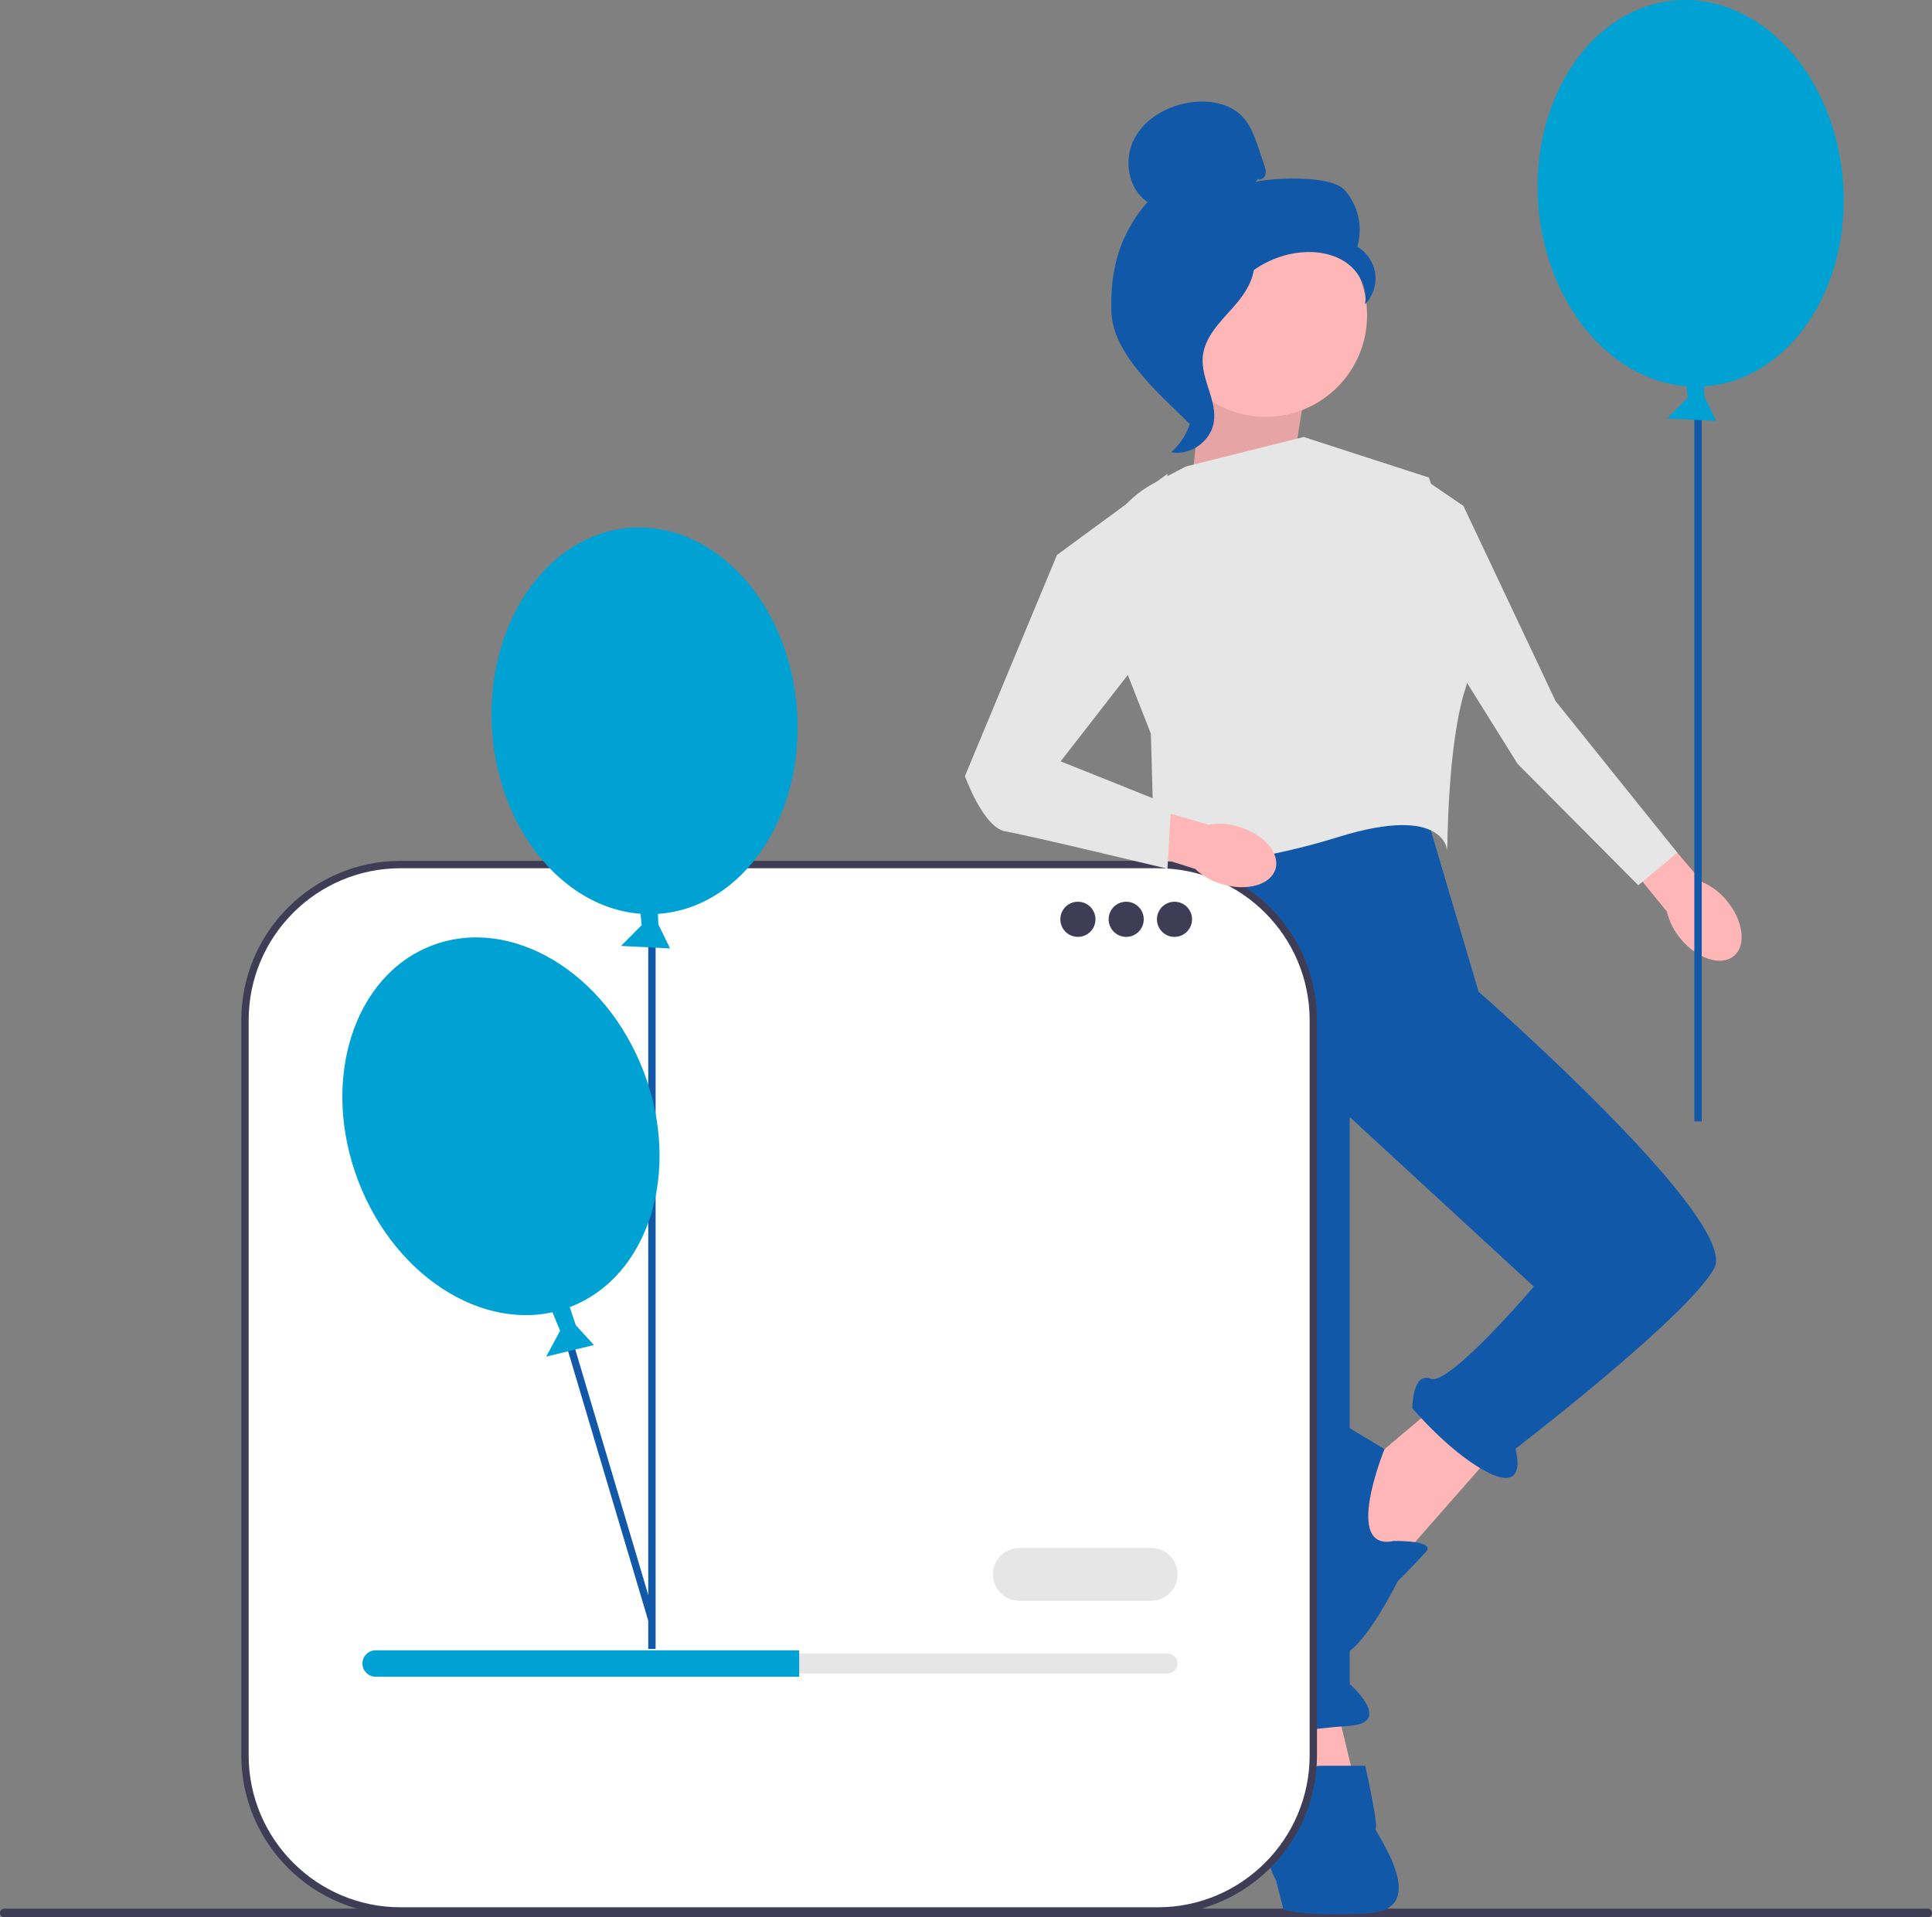 <svg width="270" height="268" viewBox="0 0 270 268" fill="none" xmlns="http://www.w3.org/2000/svg">
<rect x="0" y="0" width="270" height="268" fill="#808080" stroke="none"/>
<g clip-path="url(#clip0_198_207)">
<path d="M270 267.387C270 267.727 269.727 268 269.388 268H0.612C0.273 268 0 267.727 0 267.387C0 267.047 0.273 266.774 0.612 266.774H269.388C269.727 266.774 270 267.047 270 267.387Z" fill="#3F3D56"/>
<path d="M186.567 237.537L189.655 250.417L180.392 252.993L178.334 239.083L186.567 237.537Z" fill="#FFB6B6"/>
<path d="M201.491 195.806L191.713 204.049L185.538 213.838L194.286 219.505L209.21 202.503L201.491 195.806Z" fill="#FFB6B6"/>
<path d="M198.403 110.798L206.637 138.619C206.637 138.619 243.174 170.561 239.572 177.258C235.97 183.956 211.783 202.503 211.783 202.503C211.783 202.503 213.578 208.434 208.307 205.984C203.035 203.534 197.374 196.836 197.374 196.836C197.374 196.836 197.374 191.684 199.947 192.714C202.52 193.745 214.356 179.834 214.356 179.834L188.626 156.135V235.381C188.626 235.381 194.801 240.786 188.626 241.222C182.451 241.658 176.79 242.689 176.79 242.689C176.79 242.689 169.585 240.113 172.158 237.537L164.439 195.29L158.779 143.771L162.895 116.98L198.403 110.798Z" fill="#1159A8"/>
<path d="M181.936 248.871C181.936 248.871 182.451 246.811 184.509 246.811H190.796C190.796 246.811 192.743 255.569 192.228 255.569C191.714 255.569 200.462 266.903 191.199 267.418C181.936 267.934 179.363 266.903 179.363 266.903L178.334 262.836C178.334 262.836 176.79 260.206 177.304 258.145C177.819 256.084 181.936 248.871 181.936 248.871Z" fill="#1159A8"/>
<path d="M194.801 215.384C194.801 215.384 200.712 215.29 199.3 216.883C197.889 218.475 195.316 221.051 195.316 221.051C195.316 221.051 189.195 233.416 186.337 231.097C183.48 228.779 178.848 203.019 180.392 199.928C181.936 196.836 183.994 196.836 183.994 196.836L193.489 202.553C193.489 202.553 187.597 216.929 194.801 215.384Z" fill="#1159A8"/>
<path d="M180.392 67.006L182.45 54.126L168.556 48.459L166.498 68.037L180.392 67.006Z" fill="#FFB6B6"/>
<path opacity="0.1" d="M180.392 67.006L182.45 54.126L168.556 48.459L166.498 68.037L180.392 67.006Z" fill="black"/>
<path d="M165.726 65.203L182.193 61.081L199.69 66.749C199.69 66.749 207.409 88.387 204.836 96.115C202.263 103.843 202.263 118.938 202.263 118.938C202.263 118.938 202.006 112.344 187.082 116.981C172.158 121.617 161.352 121.102 161.352 121.102L160.837 102.555L154.372 86.081C151.609 79.039 154.587 71.044 161.281 67.534L165.726 65.203Z" fill="#E6E6E6"/>
<path d="M241.319 125.895C243.642 128.682 244.09 132.141 242.318 133.621C240.546 135.101 237.226 134.042 234.902 131.254C233.959 130.153 233.292 128.841 232.958 127.429L223.262 115.496L227.985 111.669L237.907 123.295C239.236 123.876 240.405 124.768 241.319 125.895Z" fill="#FFB6B6"/>
<path d="M198.942 66.913L195.567 80.296L212.085 106.766L228.947 123.732L234.412 119.193L217.406 98.01L204.516 70.716L198.942 66.913Z" fill="#E6E6E6"/>
<path d="M238.263 53.996C250.026 53.125 258.67 40.343 257.57 25.445C256.47 10.548 246.043 -0.823 234.281 0.047C222.518 0.917 213.874 13.699 214.974 28.597C216.073 43.495 226.5 54.866 238.263 53.996Z" fill="#00A2D3"/>
<path d="M237.816 53.996H236.786V156.746H237.816V53.996Z" fill="#1159A8"/>
<path d="M238.072 51.826L238.195 55.467L239.839 58.838L232.982 58.487L235.864 55.585L235.538 52.277L238.072 51.826Z" fill="#00A2D3"/>
<path d="M176.881 58.267C184.706 58.267 191.05 51.916 191.05 44.082C191.05 36.247 184.706 29.896 176.881 29.896C169.056 29.896 162.712 36.247 162.712 44.082C162.712 51.916 169.056 58.267 176.881 58.267Z" fill="#FFB6B6"/>
<path d="M175.75 25.011C176.16 25.25 176.709 24.888 176.841 24.431C176.972 23.974 176.819 23.489 176.667 23.039L175.903 20.772C175.36 19.164 174.785 17.5 173.611 16.277C171.838 14.43 169.022 13.96 166.486 14.3C163.23 14.737 160.017 16.503 158.503 19.422C156.989 22.341 157.634 26.414 160.369 28.235C156.47 32.709 155.111 37.695 155.326 43.629C155.54 49.562 161.999 55.023 166.211 59.203C167.152 58.633 168.007 55.958 167.49 54.986C166.973 54.014 167.714 52.888 167.073 51.993C166.433 51.097 165.897 52.523 166.544 51.633C166.953 51.071 165.358 49.779 165.965 49.443C168.904 47.817 169.881 44.15 171.726 41.343C173.952 37.956 177.762 35.662 181.793 35.282C184.014 35.072 186.36 35.452 188.18 36.743C190 38.033 191.179 40.34 190.757 42.533C191.85 41.422 192.394 39.793 192.189 38.247C191.984 36.701 191.033 35.271 189.688 34.484C190.506 31.776 189.805 28.661 187.907 26.566C186.008 24.47 178.307 24.827 175.536 25.379" fill="#1159A8"/>
<path d="M175.32 35.364C171.649 35.761 168.998 38.944 166.76 41.884C165.47 43.579 164.119 45.45 164.151 47.581C164.184 49.734 165.622 51.582 166.31 53.623C167.433 56.959 166.338 60.929 163.664 63.215C166.307 63.717 169.164 61.733 169.62 59.079C170.151 55.989 167.811 53.007 168.089 49.884C168.333 47.133 170.498 45.015 172.339 42.958C174.181 40.901 175.91 38.171 175.063 35.542" fill="#1159A8"/>
<path d="M161.807 120.844H55.968C43.965 120.844 34.236 130.585 34.236 142.601V245.348C34.236 257.364 43.965 267.105 55.968 267.105H161.807C173.809 267.105 183.538 257.364 183.538 245.348V142.601C183.538 130.585 173.809 120.844 161.807 120.844Z" fill="white"/>
<path d="M161.807 267.62H55.968C43.701 267.62 33.721 257.629 33.721 245.348V142.601C33.721 130.32 43.701 120.329 55.968 120.329H161.807C174.074 120.329 184.053 130.32 184.053 142.601V245.348C184.053 257.629 174.074 267.62 161.807 267.62ZM55.968 121.359C44.268 121.359 34.75 130.888 34.75 142.601V245.348C34.75 257.061 44.268 266.589 55.968 266.589H161.807C173.506 266.589 183.024 257.061 183.024 245.348V142.601C183.024 130.888 173.506 121.359 161.807 121.359H55.968Z" fill="#3F3D56"/>
<path d="M150.639 130.952C151.994 130.952 153.093 129.852 153.093 128.495C153.093 127.138 151.994 126.038 150.639 126.038C149.284 126.038 148.185 127.138 148.185 128.495C148.185 129.852 149.284 130.952 150.639 130.952Z" fill="#3F3D56"/>
<path d="M157.388 130.952C158.743 130.952 159.842 129.852 159.842 128.495C159.842 127.138 158.743 126.038 157.388 126.038C156.033 126.038 154.934 127.138 154.934 128.495C154.934 129.852 156.033 130.952 157.388 130.952Z" fill="#3F3D56"/>
<path d="M164.137 130.952C165.492 130.952 166.591 129.852 166.591 128.495C166.591 127.138 165.492 126.038 164.137 126.038C162.782 126.038 161.683 127.138 161.683 128.495C161.683 129.852 162.782 130.952 164.137 130.952Z" fill="#3F3D56"/>
<path d="M52.498 231.134C51.736 231.134 51.115 231.755 51.115 232.519C51.115 232.891 51.259 233.235 51.519 233.489C51.782 233.759 52.127 233.903 52.498 233.903H163.19C163.952 233.903 164.572 233.282 164.572 232.519C164.572 232.146 164.429 231.802 164.168 231.548C163.905 231.278 163.561 231.134 163.19 231.134H52.498Z" fill="#E6E6E6"/>
<path d="M111.686 230.673V234.364H52.498C51.991 234.364 51.53 234.161 51.198 233.82C50.857 233.488 50.654 233.026 50.654 232.519C50.654 231.503 51.484 230.673 52.498 230.673L111.686 230.673Z" fill="#00A2D3"/>
<path d="M160.885 223.751H142.449C140.416 223.751 138.762 222.096 138.762 220.06C138.762 218.024 140.416 216.368 142.449 216.368H160.885C162.918 216.368 164.572 218.024 164.572 220.06C164.572 222.096 162.918 223.751 160.885 223.751Z" fill="#E6E6E6"/>
<path d="M91.623 226.39L78.736 183.037L77.749 183.33L90.592 226.531" fill="#1159A8"/>
<path d="M92.069 127.726C103.832 126.856 112.476 114.073 111.376 99.176C110.277 84.278 99.85 72.907 88.087 73.777C76.324 74.647 67.68 87.43 68.78 102.327C69.88 117.225 80.307 128.596 92.069 127.726Z" fill="#00A2D3"/>
<path d="M91.622 127.726H90.593V230.476H91.622V127.726Z" fill="#1159A8"/>
<path d="M79.315 181.781L80.47 185.235L83.005 187.997L76.334 189.619L78.269 186.014L77.015 182.936L79.315 181.781Z" fill="#00A2D3"/>
<path d="M91.878 125.557L92.002 129.198L93.645 132.568L86.788 132.218L89.671 129.316L89.345 126.007L91.878 125.557Z" fill="#00A2D3"/>
<path d="M79.661 182.686C90.678 178.467 95.286 163.737 89.955 149.785C84.624 135.832 71.372 127.942 60.356 132.161C49.339 136.38 44.731 151.111 50.062 165.063C55.393 179.015 68.645 186.905 79.661 182.686Z" fill="#00A2D3"/>
<path d="M173.171 115.57C176.642 116.619 178.915 119.263 178.248 121.475C177.581 123.686 174.226 124.628 170.753 123.578C169.361 123.178 168.084 122.449 167.03 121.453L152.377 116.822L154.222 111.025L168.894 115.276C170.322 115.031 171.789 115.131 173.171 115.57Z" fill="#FFB6B6"/>
<path d="M147.714 77.568L163.153 66.233L162.638 87.872L148.229 106.419L163.667 112.601L163.153 121.429C163.153 121.429 143.597 116.723 140.51 116.208C137.422 115.692 134.849 108.48 134.849 108.48L147.714 77.568Z" fill="#E6E6E6"/>
</g>
<defs>
<clipPath id="clip0_198_207">
<rect width="270" height="268" fill="white"/>
</clipPath>
</defs>
</svg>

